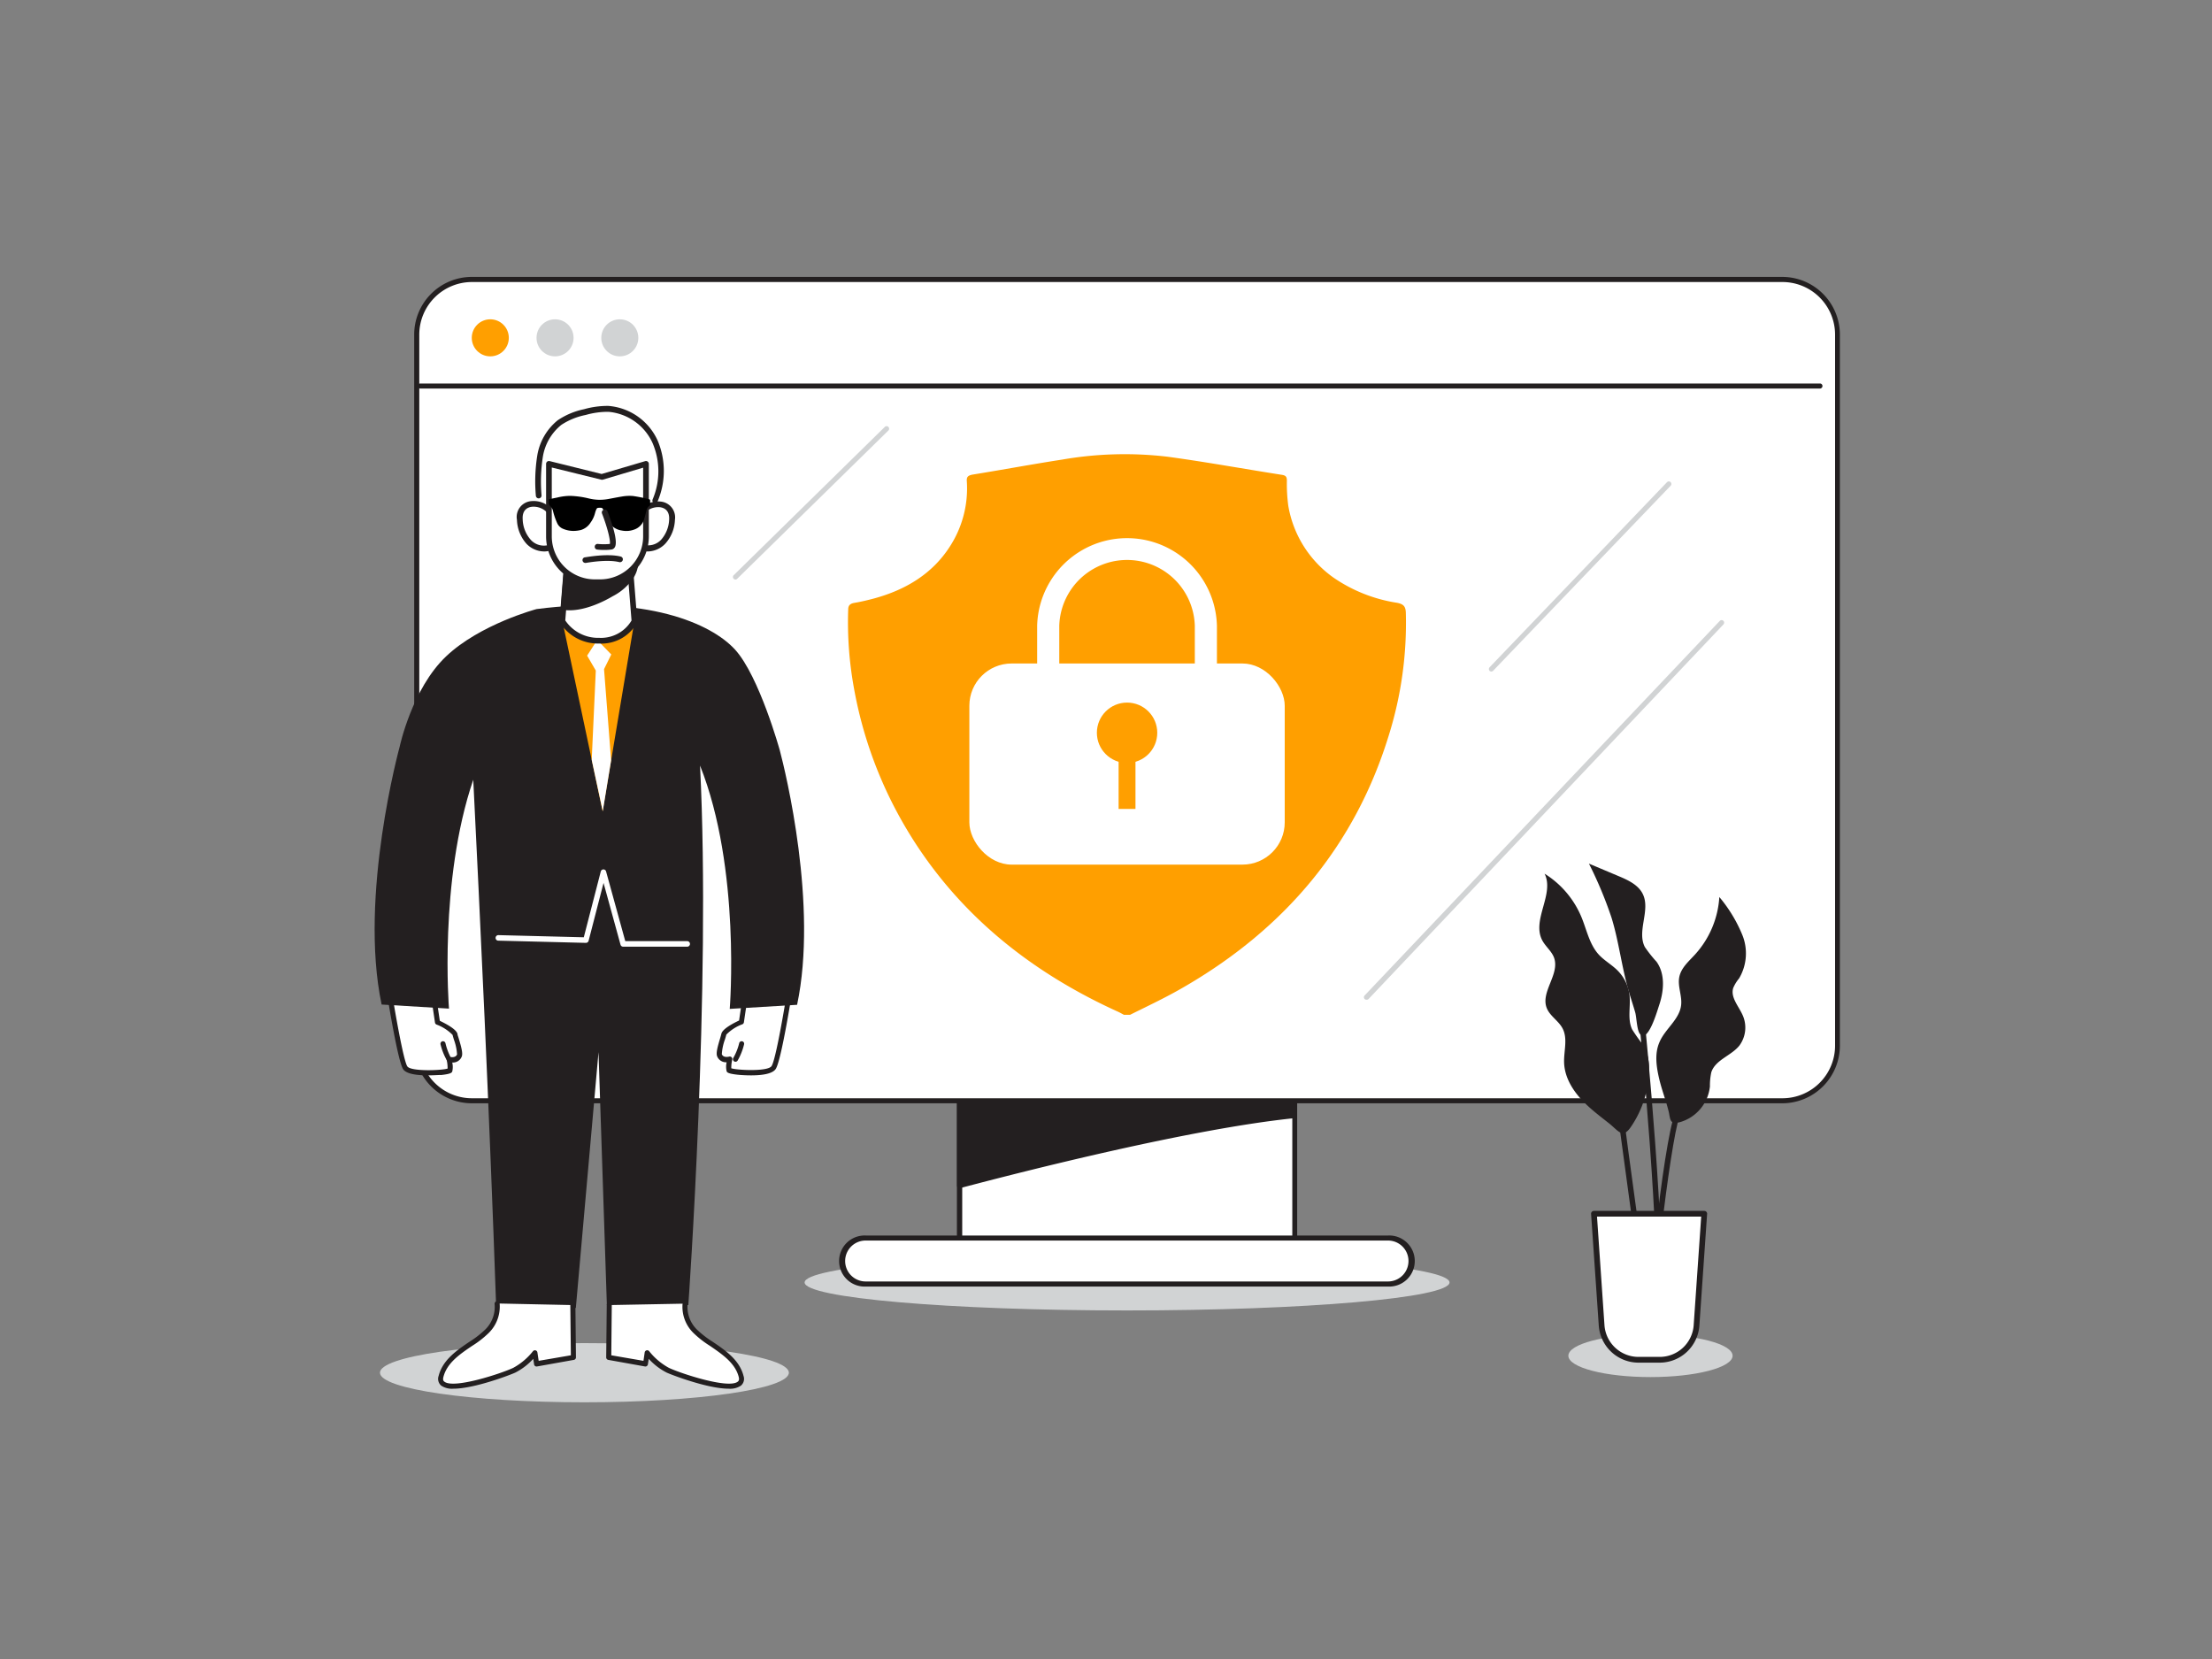 <svg xmlns="http://www.w3.org/2000/svg" viewBox="0 0 400 300"><rect x="0" y="0" width="400" height="300" fill="#808080" stroke="none"/><g id="_009" data-name="009"><ellipse cx="298.46" cy="245.16" rx="14.85" ry="3.86" fill="#d1d3d4"/><ellipse cx="105.68" cy="248.23" rx="36.97" ry="5.35" fill="#d1d3d4"/><ellipse cx="203.81" cy="231.91" rx="58.31" ry="5.06" fill="#d1d3d4"/><rect x="173.5" y="199" width="60.61" height="25.29" fill="#fff"/><path d="M234.11,224.75H173.5a.47.47,0,0,1-.46-.46V199a.47.47,0,0,1,.46-.46h60.61a.47.47,0,0,1,.46.46v25.29A.47.47,0,0,1,234.11,224.75ZM174,223.83h59.69V199.46H174Z" fill="#231f20"/><rect x="152.41" y="223.87" width="102.8" height="8.32" rx="4.16" fill="#fff"/><path d="M251,232.65H156.57a4.62,4.62,0,1,1,0-9.23H251a4.62,4.62,0,1,1,0,9.23Zm-94.47-8.32a3.7,3.7,0,1,0,0,7.4H251a3.7,3.7,0,1,0,0-7.4Z" fill="#231f20"/><path d="M234.11,199v2.75c-18.51,1.88-48,9.34-60.61,12.68V199Z" fill="#231f20"/><path d="M173.5,214.87a.44.44,0,0,1-.27-.09.46.46,0,0,1-.17-.35V199a.44.44,0,0,1,.44-.44h60.61a.44.44,0,0,1,.44.44v2.75a.44.44,0,0,1-.39.44c-18.61,1.89-48.54,9.48-60.55,12.66Zm.44-15.43v14.41c12.28-3.24,41.32-10.56,59.73-12.49v-1.92Z" fill="#231f20"/><rect x="75.36" y="50.52" width="256.89" height="148.53" rx="9.97" fill="#fff"/><path d="M322.28,199.51H85.33A10.44,10.44,0,0,1,74.9,189.08V60.5A10.44,10.44,0,0,1,85.33,50.07h237A10.44,10.44,0,0,1,332.71,60.5V189.08A10.44,10.44,0,0,1,322.28,199.51ZM85.33,51a9.52,9.52,0,0,0-9.51,9.52V189.08a9.52,9.52,0,0,0,9.51,9.52h237a9.52,9.52,0,0,0,9.51-9.52V60.5A9.52,9.52,0,0,0,322.28,51Z" fill="#231f20"/><path d="M329.11,70.26H76a.47.47,0,0,1-.46-.46.46.46,0,0,1,.46-.45H329.11a.45.45,0,0,1,.45.45A.46.46,0,0,1,329.11,70.26Z" fill="#231f20"/><path d="M204.35,183.51h-1.11c-.38-.2-.75-.42-1.14-.59-17.16-7.8-30.33-19.16-39-34.44a75.63,75.63,0,0,1-8.66-23.94,66.54,66.54,0,0,1-1.06-14.29c0-.75.31-1.1,1.16-1.24,1.2-.2,2.39-.49,3.56-.8,5.84-1.6,10.53-4.54,13.62-9.31A19.31,19.31,0,0,0,174.83,87c-.05-.72.17-1,1-1.17,5.44-.88,10.85-1.89,16.3-2.73a65.91,65.91,0,0,1,19-.51c6.93.94,13.81,2.2,20.71,3.28.74.12.85.42.87,1a29.75,29.75,0,0,0,.26,4.63,20,20,0,0,0,8.24,13,27.68,27.68,0,0,0,11.39,4.5c1.31.24,1.59.77,1.62,1.84A68,68,0,0,1,251.13,133c-6,19.52-18.44,34.91-37.71,45.87C210.49,180.54,207.38,182,204.35,183.51Z" fill="#ff9f00"/><rect x="175.29" y="119.98" width="57.03" height="36.37" rx="7.64" fill="#fff"/><path d="M218.06,126.48H189.55a2,2,0,0,1-2-2V113.17a16.26,16.26,0,0,1,32.51,0v11.31A2,2,0,0,1,218.06,126.48Zm-26.51-4h24.51v-9.31a12.26,12.26,0,0,0-24.51,0Z" fill="#fff"/><circle cx="203.81" cy="132.51" r="5.46" fill="#ff9f00"/><rect x="202.28" y="133.56" width="3.05" height="12.72" fill="#ff9f00"/><circle cx="88.66" cy="61.09" r="3.35" fill="#ff9f00"/><circle cx="100.37" cy="61.09" r="3.35" fill="#d1d3d4"/><circle cx="112.08" cy="61.09" r="3.35" fill="#d1d3d4"/><line x1="247.11" y1="180.32" x2="311.28" y2="112.58" fill="#fff"/><path d="M247.11,180.78a.45.45,0,0,1-.34-.77L311,112.27a.46.46,0,0,1,.65,0,.47.47,0,0,1,0,.65l-64.18,67.74A.47.47,0,0,1,247.11,180.78Z" fill="#d1d3d4"/><line x1="133.02" y1="104.34" x2="160.36" y2="77.53" fill="#fff"/><path d="M133,104.8a.46.46,0,0,1-.32-.79L160,77.2a.45.45,0,0,1,.65,0,.46.46,0,0,1,0,.65l-27.34,26.81A.42.42,0,0,1,133,104.8Z" fill="#d1d3d4"/><line x1="301.77" y1="87.51" x2="269.69" y2="120.98" fill="#fff"/><path d="M269.69,121.44a.44.44,0,0,1-.32-.13.46.46,0,0,1,0-.65l32.08-33.47a.46.46,0,0,1,.67.63L270,121.3A.47.47,0,0,1,269.69,121.44Z" fill="#d1d3d4"/><path d="M78.37,179.8l.75,5s3,1.34,3.16,2.18,1,3.16.8,3.82c-.43,1.11-1.87.71-1.87.71a5.5,5.5,0,0,1,.13,2c-.21.45-7,1-8-.4s-3.25-15.89-3.25-15.89" fill="#fff"/><path d="M77.35,194.46c-1.69,0-3.78-.19-4.42-1.07-1.05-1.43-3.1-14.6-3.33-16.09a.45.45,0,0,1,.38-.52.45.45,0,0,1,.52.38c.86,5.57,2.48,14.75,3.17,15.69s6.26.72,7.27.38a6.53,6.53,0,0,0-.17-1.57.46.46,0,0,1,.13-.43.47.47,0,0,1,.44-.11s1,.27,1.31-.44a9.38,9.38,0,0,0-.56-2.66c-.11-.35-.2-.66-.25-.88a7.87,7.87,0,0,0-2.91-1.87.47.47,0,0,1-.27-.35l-.74-5a.45.45,0,1,1,.9-.13l.71,4.8c1,.49,3,1.5,3.2,2.39,0,.2.14.49.23.83.46,1.53.77,2.66.54,3.25a1.72,1.72,0,0,1-1.72,1.08,3.48,3.48,0,0,1,0,1.62c-.08.19-.21.45-2.06.64C79.59,194.36,78.58,194.46,77.35,194.46ZM81,193.18Z" fill="#231f20"/><path d="M81.21,191.56a10.76,10.76,0,0,1-1.1-2.79" fill="#fff"/><path d="M81.21,192a.45.45,0,0,1-.38-.21,11.35,11.35,0,0,1-1.17-2.93.47.47,0,0,1,.33-.56.46.46,0,0,1,.56.33,10.85,10.85,0,0,0,1,2.67.45.45,0,0,1-.39.7Z" fill="#231f20"/><path d="M134.78,179.8l-.74,5s-3,1.34-3.17,2.18-1,3.16-.8,3.82c.43,1.11,1.87.71,1.87.71a5.5,5.5,0,0,0-.13,2c.21.45,7,1,8-.4s3.25-15.89,3.25-15.89" fill="#fff"/><path d="M135.8,194.46c-1.23,0-2.24-.1-2.34-.11-1.85-.19-2-.45-2.06-.64a3.48,3.48,0,0,1,0-1.62,1.72,1.72,0,0,1-1.72-1.08c-.23-.59.08-1.72.54-3.25.1-.34.18-.63.23-.83.21-.89,2.16-1.9,3.2-2.39l.71-4.8a.45.45,0,1,1,.9.13l-.74,5a.45.45,0,0,1-.27.35,7.87,7.87,0,0,0-2.91,1.87c-.05.22-.14.53-.25.88a9.38,9.38,0,0,0-.56,2.66c.27.71,1.27.45,1.32.44a.45.45,0,0,1,.56.54,6.53,6.53,0,0,0-.17,1.57c1,.34,6.54.63,7.27-.38s2.31-10.12,3.17-15.69a.45.45,0,0,1,.52-.38.45.45,0,0,1,.38.52c-.23,1.49-2.28,14.66-3.33,16.09C139.58,194.27,137.49,194.46,135.8,194.46Zm-3.69-1.28Z" fill="#231f20"/><path d="M133,191.56a11,11,0,0,0,1.11-2.79" fill="#fff"/><path d="M133,192a.44.44,0,0,1-.24-.07.46.46,0,0,1-.15-.63,10.18,10.18,0,0,0,1.06-2.67.46.46,0,0,1,.55-.33.45.45,0,0,1,.33.56,11.18,11.18,0,0,1-1.16,2.92A.47.47,0,0,1,133,192Z" fill="#231f20"/><path d="M141,135.64h0s-3.7-13.33-8.05-18.14-16.23-9.91-35.92-7.36c0,0-10.22,2.71-16.38,8.57S72.28,135,72.28,135s-7.43,27-3.27,46.65l12.18.74S79.33,159.32,85.58,141c1.14,23,2.92,59.8,4.16,95.81l14.39-.3,4.1-46.25L109.74,236h14.73s4.13-57.58,2.12-97.56c7.43,18.61,5.37,44,5.37,44l12.18-.74C147.94,163.77,142.07,139.66,141,135.64Z" fill="#231f20"/><path d="M100.29,94.24c-.58-3.61-6.59-4.5-6.29-.24a6.26,6.26,0,0,0,1.6,4,3.72,3.72,0,0,0,4,.94" fill="#fff"/><path d="M98.38,99.72a4.48,4.48,0,0,1-3.15-1.36A6.86,6.86,0,0,1,93.48,94a2.87,2.87,0,0,1,2.58-3.38,4.37,4.37,0,0,1,4.73,3.5.51.51,0,1,1-1,.17,3.38,3.38,0,0,0-3.6-2.65c-.68.08-1.79.48-1.67,2.28A5.82,5.82,0,0,0,96,97.64a3.2,3.2,0,0,0,3.45.83.52.52,0,0,1,.68.26.53.53,0,0,1-.26.69A3.67,3.67,0,0,1,98.38,99.72Z" fill="#231f20"/><path d="M115.25,94.24c.57-3.61,6.58-4.5,6.28-.24a6.26,6.26,0,0,1-1.6,4,3.72,3.72,0,0,1-4,.94" fill="#fff"/><path d="M117.15,99.72a3.67,3.67,0,0,1-1.46-.3.52.52,0,0,1,.43-1,3.19,3.19,0,0,0,3.44-.83A5.82,5.82,0,0,0,121,94c.12-1.8-1-2.2-1.67-2.28a3.38,3.38,0,0,0-3.6,2.65.51.51,0,1,1-1-.17,4.36,4.36,0,0,1,4.73-3.5A2.87,2.87,0,0,1,122.05,94a6.81,6.81,0,0,1-1.75,4.32A4.48,4.48,0,0,1,117.15,99.72Z" fill="#231f20"/><polygon points="114.72 112.32 110.51 137.52 108.97 146.7 107.01 137.42 101.7 112.32 114.72 112.32" fill="#ff9f00"/><path d="M109.23,121l1.28,16.51L109,146.7l-2-9.28.74-16.16-1.57-2.7,1.83-2.83,2.54,2.62Z" fill="#fff"/><path d="M114.72,112.32a6.88,6.88,0,0,1-6.36,3.54,7.63,7.63,0,0,1-6.66-3.54l.2-2.53.46-5.88.44-5.49h10.82l.36,4.49.11,1.46Z" fill="#fff"/><path d="M108.36,116.37a8.12,8.12,0,0,1-7.12-3.81.45.45,0,0,1-.06-.28l1.11-13.9a.51.51,0,0,1,.51-.48h10.82a.52.52,0,0,1,.51.48l1.11,13.9a.56.56,0,0,1,0,.25A7.34,7.34,0,0,1,108.36,116.37Zm-6.14-4.18a7.14,7.14,0,0,0,6.14,3.15,6.41,6.41,0,0,0,5.84-3.13l-1.06-13.28h-9.86Z" fill="#231f20"/><path d="M114.82,102.49a5.19,5.19,0,0,1-.73,1.88,9.67,9.67,0,0,1-3.56,3.11c-2.33,1.29-5.81,2.74-8.63,2.31l.46-5.88a26.52,26.52,0,0,0,6.24,0,18.08,18.08,0,0,0,5.38-1C114.26,102.78,114.55,102.65,114.82,102.49Z" fill="#231f20"/><path d="M103,110.36a7.33,7.33,0,0,1-1.15-.08.49.49,0,0,1-.42-.53l.46-5.88a.56.56,0,0,1,.19-.35.52.52,0,0,1,.38-.1,26.22,26.22,0,0,0,6.12,0,17.56,17.56,0,0,0,5.23-1c.27-.12.54-.25.79-.39a.52.52,0,0,1,.54,0,.51.51,0,0,1,.2.49,5.66,5.66,0,0,1-.8,2,10,10,0,0,1-3.73,3.29C109,108.88,105.88,110.36,103,110.36Zm-.54-1c2.92.23,6.44-1.52,7.86-2.3a9,9,0,0,0,3.38-3,5.32,5.32,0,0,0,.35-.67,18.85,18.85,0,0,1-5.38,1,27.59,27.59,0,0,1-5.82,0Z" fill="#231f20"/><path d="M108.52,105.29h-1A8.29,8.29,0,0,1,99.27,97V83.88l9.54,2.37,8-2.37V97A8.29,8.29,0,0,1,108.52,105.29Z" fill="#fff"/><path d="M108.52,105.81h-1A8.82,8.82,0,0,1,98.75,97V83.88a.54.54,0,0,1,.2-.41.54.54,0,0,1,.44-.09l9.41,2.33,7.87-2.32a.49.49,0,0,1,.45.08.51.51,0,0,1,.21.41V97A8.82,8.82,0,0,1,108.52,105.81ZM99.78,84.54V97a7.79,7.79,0,0,0,7.78,7.77h1A7.79,7.79,0,0,0,116.3,97V84.57L109,86.74a.5.5,0,0,1-.27,0Z" fill="#231f20"/><path d="M99.25,91v-.75l.15,0,1.41-.29a10,10,0,0,1,2.31-.29,16.38,16.38,0,0,1,3.33.46,8.39,8.39,0,0,0,3.49.12c.86-.16,1.71-.33,2.57-.47a7.79,7.79,0,0,1,1.93-.09,26.27,26.27,0,0,1,2.91.58.26.26,0,0,1,.22.29v.65a.32.32,0,0,1-.16.29,1,1,0,0,0-.38.46,2.67,2.67,0,0,0-.13.4c-.14.49-.26,1-.41,1.49a2.81,2.81,0,0,1-1.89,1.94,4.06,4.06,0,0,1-2.13.15,3.35,3.35,0,0,1-2.53-1.77,8.42,8.42,0,0,1-.59-1.46A3.92,3.92,0,0,0,109,92a.38.38,0,0,0-.24-.17,3.08,3.08,0,0,0-.53,0,.39.39,0,0,0-.38.25,4.12,4.12,0,0,0-.24.67,5,5,0,0,1-.82,1.75,3.1,3.1,0,0,1-1.74,1.34,5.75,5.75,0,0,1-.83.14,4.81,4.81,0,0,1-2.34-.33,2,2,0,0,1-1.1-1,12.08,12.08,0,0,1-.78-2.26,1.61,1.61,0,0,0-.39-.74A1.22,1.22,0,0,1,99.25,91Z"/><path d="M118.49,91l-.19,0a.53.53,0,0,1-.29-.67,13,13,0,0,0,0-10.2,9.66,9.66,0,0,0-8-5.66,14.5,14.5,0,0,0-4.1.57,12.35,12.35,0,0,0-4.4,1.79,9.3,9.3,0,0,0-3.34,5.75,29,29,0,0,0-.24,7,.52.52,0,0,1-.49.54.51.51,0,0,1-.54-.49,29.66,29.66,0,0,1,.26-7.28A10.32,10.32,0,0,1,100.85,76a13.31,13.31,0,0,1,4.76-2,15.52,15.52,0,0,1,4.39-.6,10.69,10.69,0,0,1,8.92,6.26,14.05,14.05,0,0,1,0,11A.51.51,0,0,1,118.49,91Z" fill="#231f20"/><path d="M109.3,99.45a10.12,10.12,0,0,1-1.3-.07.5.5,0,0,1-.45-.57.51.51,0,0,1,.57-.45,10.76,10.76,0,0,0,2.16,0c.15-.61-.47-3.05-1.42-5.51a.52.52,0,0,1,1-.37c.61,1.59,2,5.41,1.31,6.49a.8.8,0,0,1-.61.4A8.87,8.87,0,0,1,109.3,99.45Z" fill="#231f20"/><path d="M105.8,101.79a.51.51,0,0,1-.09-1c.16,0,4.05-.77,6.53-.15a.52.52,0,0,1,.38.63.53.53,0,0,1-.63.38c-2.27-.57-6,.14-6.09.15Z" fill="#231f20"/><path d="M110.15,236l-.1,9.51,6.66,1.19.3-2a12.15,12.15,0,0,0,3.72,3.11c2.09,1,14.31,5.24,13.27,1.14s-6.11-5.81-8.35-8.21a6.23,6.23,0,0,1-1.79-5" fill="#fff"/><path d="M131.76,251.12c-3.83,0-10.42-2.54-11.22-2.92a11.39,11.39,0,0,1-3.23-2.48l-.15,1a.46.46,0,0,1-.19.3.42.42,0,0,1-.34.08L110,245.91a.46.46,0,0,1-.38-.45l.1-9.51a.46.46,0,0,1,.46-.45h0a.45.45,0,0,1,.45.46l-.09,9.12,5.82,1,.22-1.52a.46.46,0,0,1,.82-.21,11.64,11.64,0,0,0,3.56,3c2.1,1,10.78,3.87,12.46,2.49.15-.12.3-.32.17-.83-.65-2.55-3-4.11-5.18-5.62a17.88,17.88,0,0,1-3.06-2.39,6.61,6.61,0,0,1-1.91-5.34.46.46,0,0,1,.9.15A5.74,5.74,0,0,0,126,240.4a17.72,17.72,0,0,0,2.9,2.25c2.26,1.53,4.82,3.27,5.55,6.15a1.6,1.6,0,0,1-.47,1.77A3.54,3.54,0,0,1,131.76,251.12Z" fill="#231f20"/><path d="M103.59,236l.1,9.51L97,246.65l-.3-2A12.15,12.15,0,0,1,93,247.78c-2.09,1-14.32,5.24-13.27,1.14s6.11-5.81,8.35-8.21a6.23,6.23,0,0,0,1.79-5" fill="#fff"/><path d="M82,251.12a3.52,3.52,0,0,1-2.21-.55,1.6,1.6,0,0,1-.47-1.77c.73-2.88,3.29-4.62,5.55-6.15a17.72,17.72,0,0,0,2.9-2.25,5.71,5.71,0,0,0,1.67-4.57.46.46,0,0,1,.38-.52.45.45,0,0,1,.53.37A6.69,6.69,0,0,1,88.42,241a17.88,17.88,0,0,1-3.06,2.39c-2.23,1.51-4.53,3.07-5.18,5.62-.13.51,0,.71.17.83,1.68,1.38,10.36-1.49,12.46-2.49a11.64,11.64,0,0,0,3.56-3,.46.46,0,0,1,.48-.16.45.45,0,0,1,.33.37l.23,1.52,5.82-1-.1-9.12a.46.46,0,0,1,.46-.46h0a.46.46,0,0,1,.46.45l.1,9.51a.46.46,0,0,1-.38.45l-6.66,1.19a.44.44,0,0,1-.35-.08.45.45,0,0,1-.18-.3l-.15-1a11.39,11.39,0,0,1-3.23,2.48C92.4,248.58,85.8,251.12,82,251.12Z" fill="#231f20"/><path d="M124.27,171.19H112.69a.49.49,0,0,1-.48-.36l-3.07-11.17-2.7,10.46a.51.51,0,0,1-.49.38h0l-15.85-.4a.49.49,0,0,1-.48-.51.5.5,0,0,1,.5-.49h0l15.45.39,3.07-11.9a.49.49,0,0,1,.48-.37h0a.49.49,0,0,1,.48.37l3.47,12.6h11.2a.5.5,0,0,1,.5.5A.5.5,0,0,1,124.27,171.19Z" fill="#fff"/><path d="M298.19,193.61a8.35,8.35,0,0,0-1-4.57,33.65,33.65,0,0,1-2.05-2.89c-.87-1.86-.26-4.05-.46-6.09a7.58,7.58,0,0,0-2.14-4.53c-1.06-1.08-2.44-1.82-3.46-2.94-1.67-1.85-2.15-4.44-3.1-6.74a16.88,16.88,0,0,0-6.67-7.86c1.82,3.67-2.33,8.32-.45,12,.59,1.15,1.73,2,2.17,3.21,1.05,3-2.46,6.14-1.34,9.06.56,1.46,2.13,2.31,2.86,3.69,1,1.87.21,4.13.29,6.24.11,2.91,1.88,5.51,4,7.52,1.31,1.26,2.76,2.34,4.18,3.47,1.69,1.36,2.4,2.78,3.89.61A18.68,18.68,0,0,0,298.19,193.61Z" fill="#231f20"/><path d="M300.08,195.28c-.54-2.25-.93-4.69,0-6.81,1-2.4,3.62-4.1,3.92-6.7.2-1.7-.67-3.42-.33-5.1s1.72-2.83,2.85-4.07a17,17,0,0,0,4.39-10.39,26,26,0,0,1,4.18,6.91,8.88,8.88,0,0,1-.61,7.81,6.88,6.88,0,0,0-1.06,1.73c-.51,1.65.91,3.2,1.64,4.77a5.48,5.48,0,0,1-.52,5.64c-1.48,1.85-4.35,2.57-5.08,4.83a11.46,11.46,0,0,0-.25,2.56,7.54,7.54,0,0,1-5.42,6.46c-1.75.42-1.72-.27-2-1.75C301.32,199.18,300.56,197.26,300.08,195.28Z" fill="#231f20"/><path d="M294.49,179.1c-1.25-4.32-1.75-8.83-3.07-13.14a73.34,73.34,0,0,0-4.09-9.79l5.36,2.26c1.72.72,3.58,1.58,4.39,3.26,1.41,2.92-1.12,6.67.36,9.56a24.34,24.34,0,0,0,2.12,2.67c1.58,2.21,1.34,5.26.47,7.84-.37,1.1-2,6.84-3.45,5.25-.58-.64-.63-3-.87-3.89C295.33,181.77,294.87,180.45,294.49,179.1Z" fill="#231f20"/><path d="M297.38,236.51c-1.07-7.06-4.42-31.95-4.45-32.2l1-.14c0,.25,3.38,25.14,4.45,32.19Z" fill="#231f20"/><path d="M298.71,243.18h-1c.06-8.39,3.56-40.46,5.58-42.66l.74.67C302.49,202.86,298.78,233.86,298.71,243.18Z" fill="#231f20"/><path d="M300.53,241.58l-1-.05c.8-18.07-3-56-3.08-56.42l1-.1C297.49,185.39,301.33,223.43,300.53,241.58Z" fill="#231f20"/><path d="M288.23,219.48h19.95l-1.39,20.2a6.67,6.67,0,0,1-6.65,6.21h-3.86a6.67,6.67,0,0,1-6.65-6.21Z" fill="#fff"/><path d="M300.14,246.41h-3.86a7.21,7.21,0,0,1-7.17-6.69l-1.39-20.2a.52.52,0,0,1,.14-.39.51.51,0,0,1,.37-.16h19.95a.51.51,0,0,1,.52.55l-1.4,20.2A7.2,7.2,0,0,1,300.14,246.41ZM288.79,220l1.35,19.65a6.17,6.17,0,0,0,6.14,5.72h3.86a6.16,6.16,0,0,0,6.13-5.72L307.63,220Z" fill="#231f20"/></g></svg>